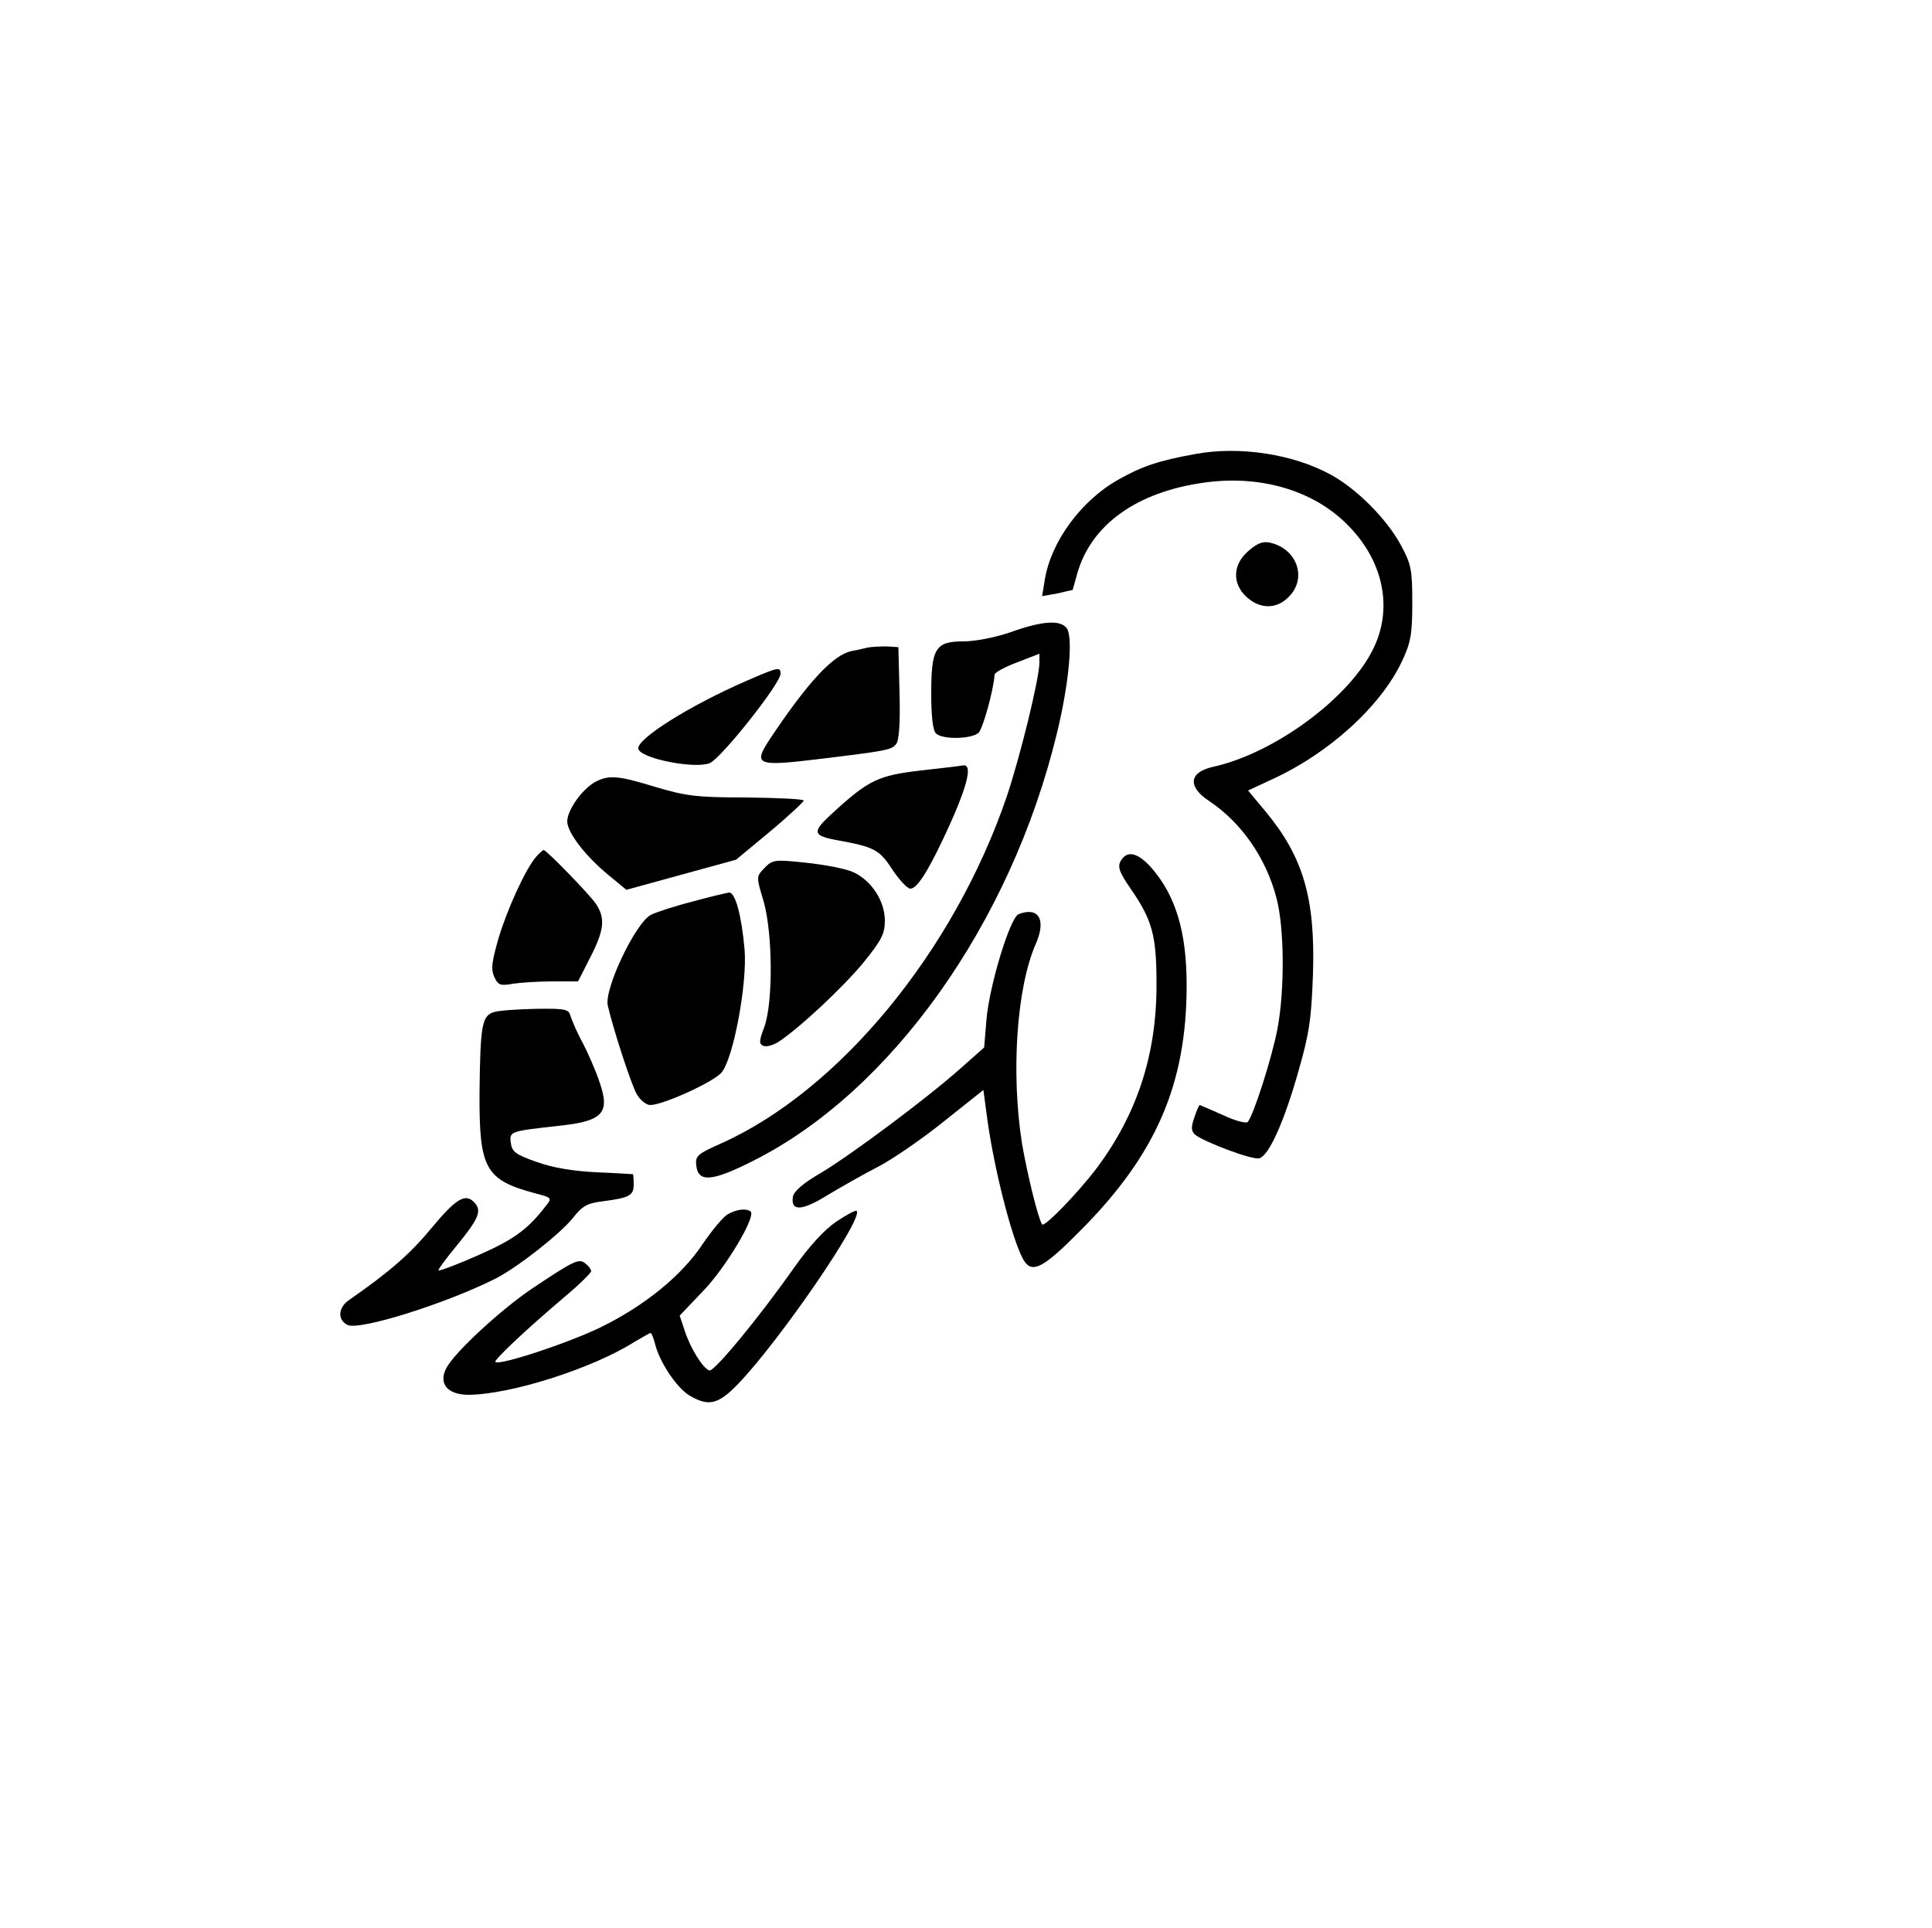 <?xml version="1.0" standalone="no"?>
<!DOCTYPE svg PUBLIC "-//W3C//DTD SVG 20010904//EN"
 "http://www.w3.org/TR/2001/REC-SVG-20010904/DTD/svg10.dtd">
<svg version="1.0" xmlns="http://www.w3.org/2000/svg"
 width="500pt" height="499pt" viewBox="0 0 500 499"
 preserveAspectRatio="xMidYMid meet">

<g transform="translate(0,499) scale(0.1,-0.1)"
fill="#000000" stroke="none">
<path d="M3094 3815 c-95 -17 -139 -32 -199 -66 -97 -54 -175 -161 -191 -259
l-7 -43 39 7 c21 5 39 9 40 9 0 1 6 20 12 43 36 126 154 211 329 235 143 20
278 -19 366 -105 95 -92 123 -215 73 -321 -60 -129 -257 -275 -418 -310 -61
-14 -65 -51 -9 -88 84 -56 148 -148 175 -253 20 -78 21 -237 2 -337 -14 -74
-62 -224 -77 -241 -4 -4 -33 3 -64 18 -32 14 -59 26 -60 26 -2 0 -8 -14 -14
-32 -9 -25 -8 -35 1 -44 20 -18 147 -66 166 -62 25 4 66 96 103 228 28 97 33
136 37 251 6 194 -25 301 -123 419 l-45 54 60 28 c148 67 284 190 339 308 22
47 26 69 26 150 0 87 -3 100 -30 150 -37 68 -115 146 -182 182 -97 53 -236 74
-349 53z"/>
<path d="M3232 3565 c-42 -35 -44 -85 -6 -120 35 -32 78 -32 109 0 48 47 23
123 -46 140 -19 5 -34 0 -57 -20z"/>
<path d="M2616 3354 c-40 -14 -93 -24 -122 -24 -73 0 -84 -17 -84 -135 0 -57
4 -95 12 -103 17 -17 94 -15 111 2 11 12 38 108 41 150 1 6 27 20 59 32 l57
22 0 -22 c0 -42 -50 -245 -85 -349 -137 -400 -433 -759 -738 -896 -63 -28 -68
-33 -65 -58 5 -44 41 -41 146 12 358 179 668 615 787 1106 32 131 43 253 25
274 -17 21 -63 18 -144 -11z"/>
<path d="M2245 3314 c-11 -3 -29 -7 -41 -9 -48 -10 -113 -80 -211 -227 -45
-68 -35 -72 123 -53 181 22 191 24 203 39 8 9 11 55 9 132 l-3 119 -30 2 c-16
0 -39 -1 -50 -3z"/>
<path d="M1930 3227 c-147 -64 -283 -150 -278 -175 5 -25 146 -53 185 -37 30
13 183 206 183 231 0 19 -5 18 -90 -19z"/>
<path d="M2384 2996 c-111 -13 -135 -24 -229 -110 -55 -50 -53 -59 14 -71 93
-17 107 -24 140 -75 18 -27 39 -50 47 -50 16 0 42 38 85 129 61 129 79 195 51
190 -4 -1 -52 -7 -108 -13z"/>
<path d="M1540 2966 c-34 -19 -72 -73 -72 -102 0 -28 46 -89 107 -139 l46 -38
142 39 142 39 88 73 c48 40 87 77 87 80 0 4 -66 7 -148 8 -130 0 -157 4 -235
27 -98 30 -121 32 -157 13z"/>
<path d="M1388 2773 c-27 -30 -75 -135 -98 -212 -17 -60 -20 -79 -11 -99 10
-22 16 -24 49 -18 20 3 66 6 102 6 l66 0 32 63 c36 70 39 101 14 138 -17 25
-128 139 -135 139 -2 0 -11 -8 -19 -17z"/>
<path d="M2900 2761 c-8 -15 -3 -29 26 -71 56 -81 67 -121 67 -245 1 -183 -50
-339 -156 -480 -47 -62 -134 -152 -140 -144 -10 14 -38 128 -52 209 -29 184
-14 405 36 518 27 62 7 96 -45 76 -22 -9 -75 -183 -83 -272 l-6 -73 -62 -55
c-88 -78 -281 -222 -361 -270 -47 -27 -70 -48 -72 -62 -6 -38 24 -36 90 5 35
21 93 54 130 73 37 19 114 72 170 117 l103 82 11 -82 c20 -140 70 -329 97
-364 21 -28 51 -11 141 80 198 198 277 381 277 637 0 138 -28 232 -92 305 -35
39 -63 45 -79 16z"/>
<path d="M1978 2743 c-21 -22 -21 -22 -2 -85 24 -83 25 -263 2 -326 -14 -37
-14 -44 -2 -49 8 -3 25 2 38 10 55 36 167 141 220 205 47 58 56 75 56 109 0
50 -33 102 -80 125 -19 9 -74 20 -123 25 -83 9 -88 8 -109 -14z"/>
<path d="M1790 2656 c-47 -12 -95 -28 -106 -34 -40 -22 -121 -192 -111 -235
15 -64 61 -205 75 -229 9 -16 25 -28 35 -28 33 0 167 61 185 85 31 39 66 231
59 317 -8 90 -24 148 -40 148 -7 -1 -50 -11 -97 -24z"/>
<path d="M1280 2371 c-33 -9 -37 -33 -39 -209 -1 -197 14 -226 146 -261 42
-11 42 -12 25 -33 -47 -61 -84 -87 -175 -127 -54 -24 -100 -41 -102 -39 -2 2
19 30 46 63 56 68 66 90 49 110 -24 29 -48 15 -113 -63 -56 -68 -108 -113
-214 -187 -28 -19 -30 -51 -4 -64 29 -16 255 55 384 120 58 30 166 115 200
157 24 31 37 38 78 43 69 9 79 15 79 44 0 14 -1 25 -2 26 -2 0 -44 3 -95 5
-61 3 -114 12 -155 27 -54 19 -63 26 -66 49 -4 30 -2 30 122 44 117 12 136 33
107 115 -10 30 -30 75 -43 100 -14 25 -27 56 -31 68 -5 19 -11 21 -89 20 -45
-1 -94 -4 -108 -8z"/>
<path d="M1883 1847 c-12 -7 -40 -41 -64 -76 -54 -82 -150 -160 -264 -216 -84
-41 -263 -100 -273 -90 -5 4 77 82 181 170 37 31 67 61 67 65 0 4 -6 13 -14
19 -17 15 -28 10 -136 -62 -81 -54 -203 -166 -225 -208 -21 -40 3 -69 58 -69
109 1 320 68 429 137 21 12 39 23 42 23 2 0 7 -12 11 -27 11 -47 55 -113 88
-134 50 -30 75 -25 127 29 107 111 326 430 307 448 -2 3 -26 -10 -53 -28 -31
-21 -70 -64 -109 -119 -89 -127 -207 -270 -219 -266 -17 5 -50 59 -64 103
l-13 39 61 64 c58 60 136 191 123 205 -10 9 -36 7 -60 -7z"/>
</g>
</svg>
